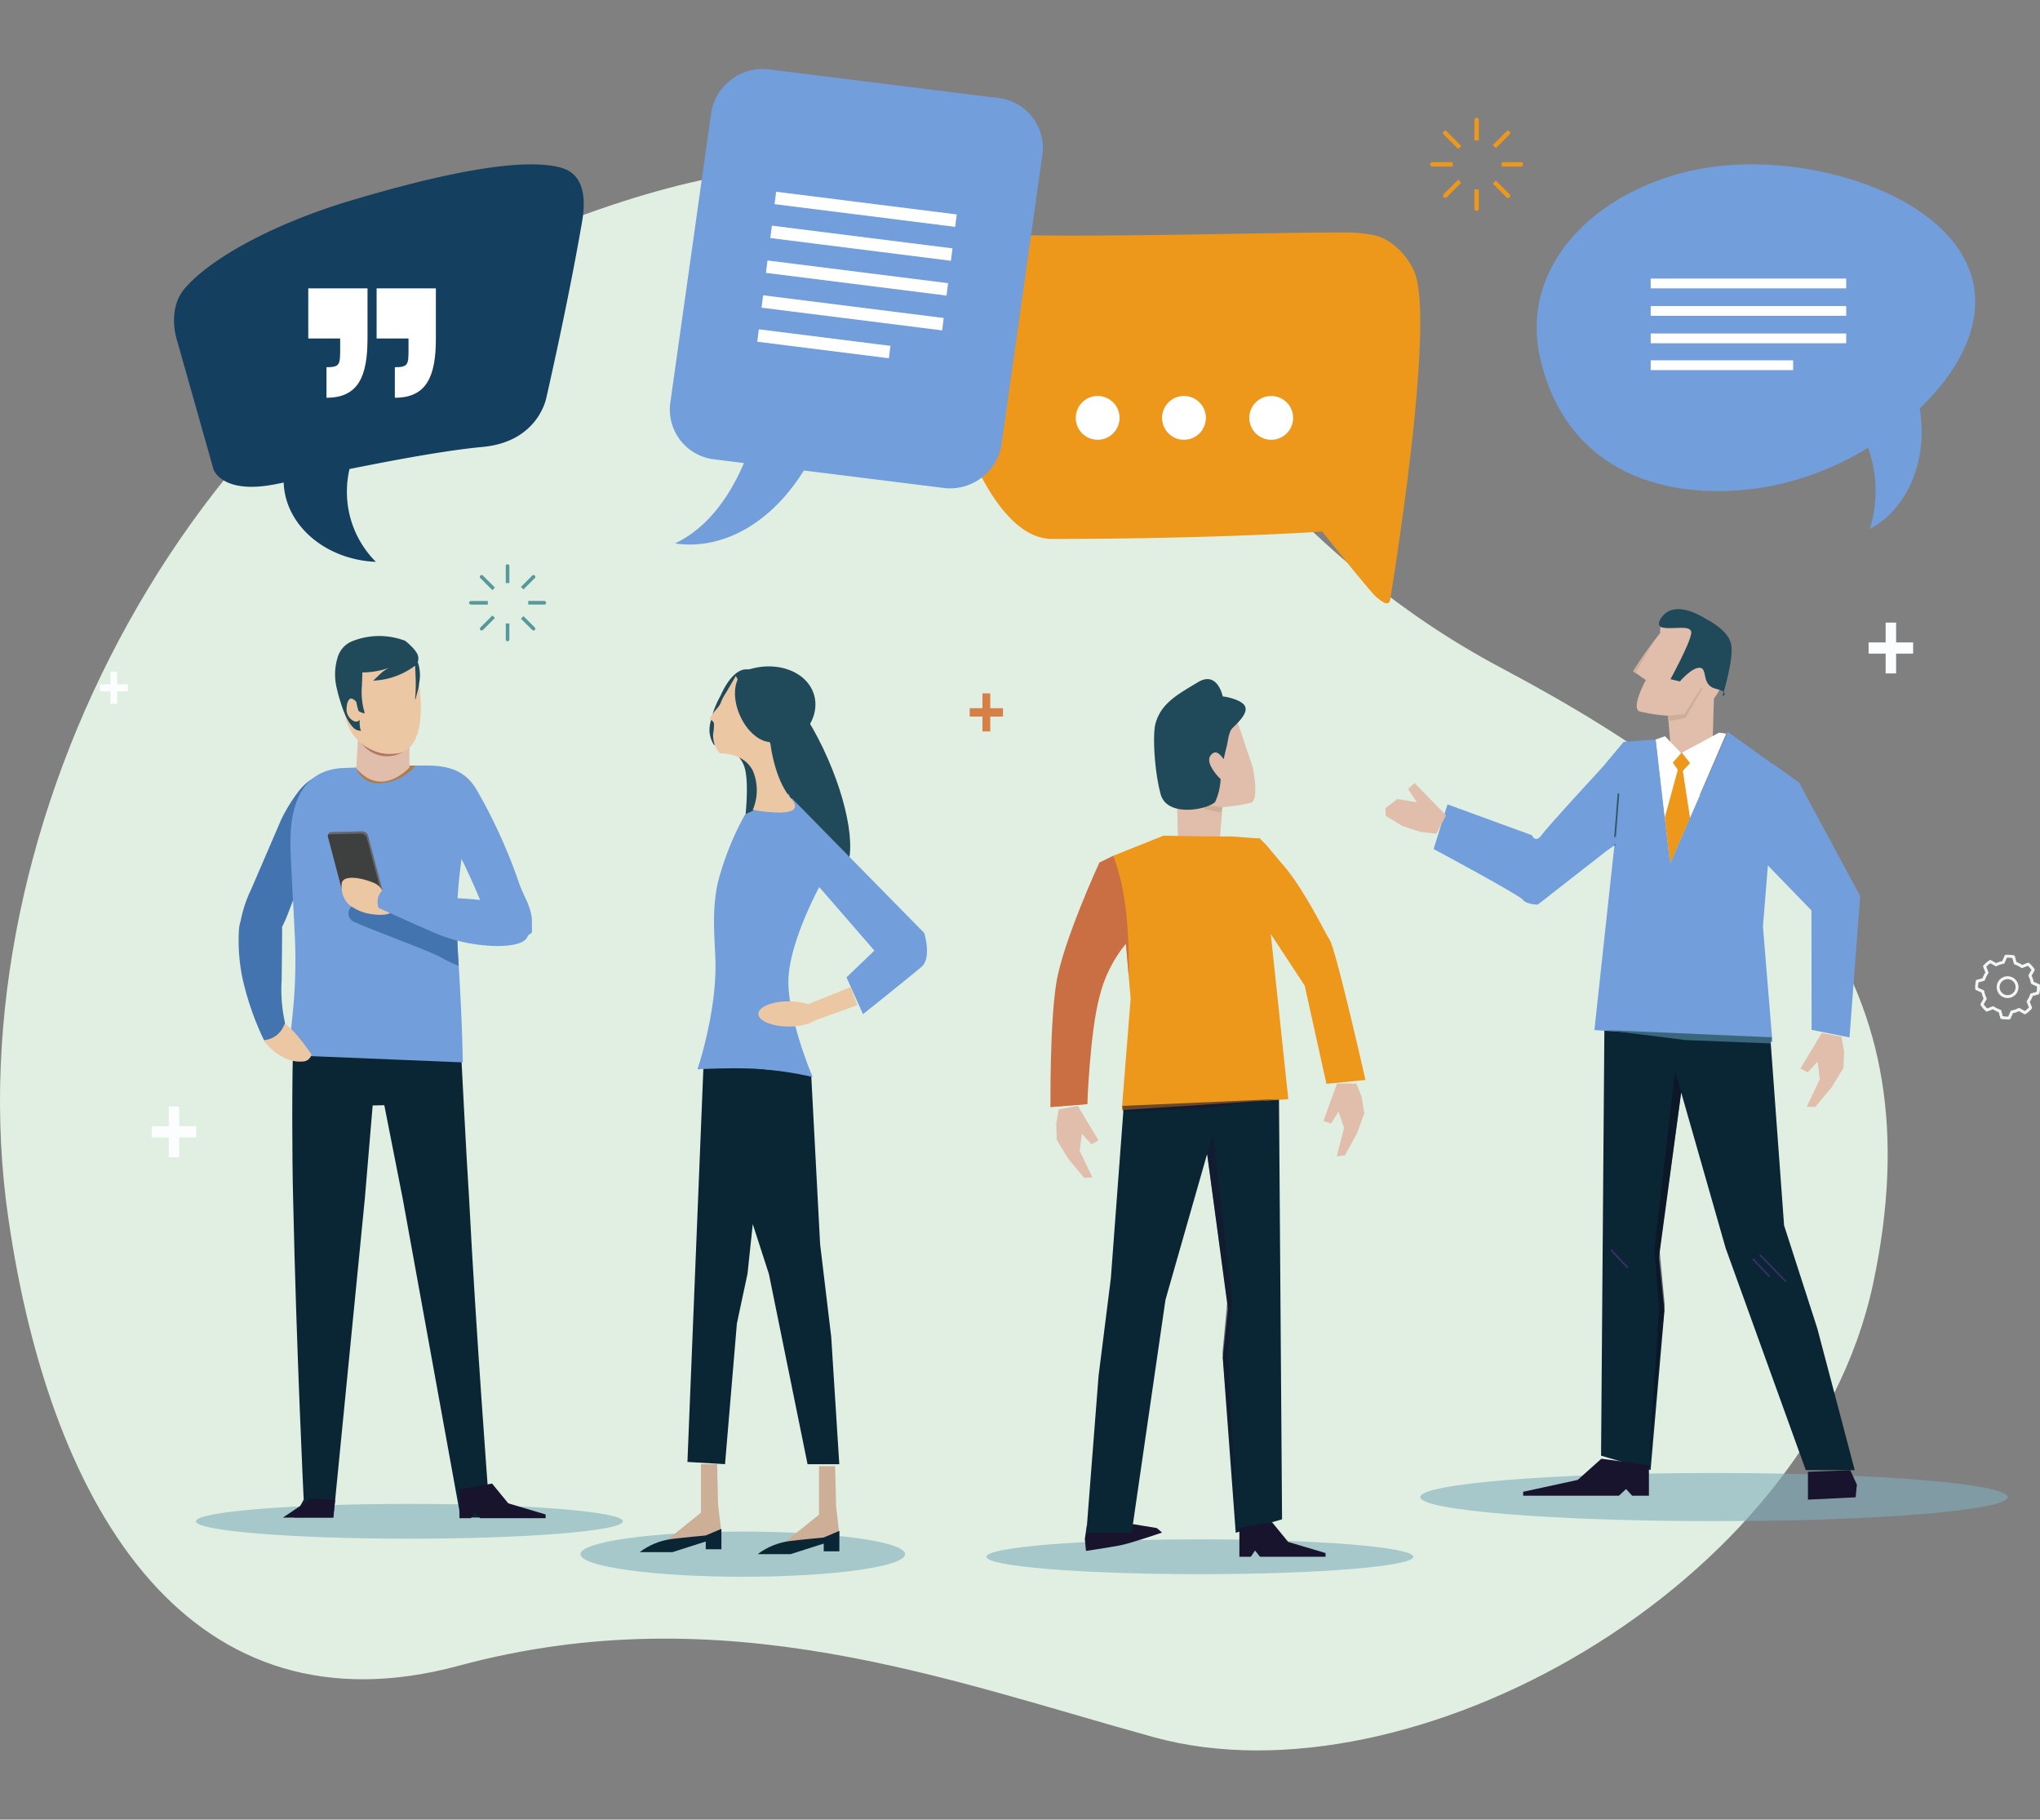<svg xmlns="http://www.w3.org/2000/svg" xmlns:xlink="http://www.w3.org/1999/xlink" width="295" height="263.084" viewBox="0 0 295 263.084">
  <rect x="0" y="0" width="295" height="263.084" fill="#808080" stroke="none"/>
  <defs>
    <clipPath id="clip-path">
      <rect id="Rectangle_378084" data-name="Rectangle 378084" width="295" height="263.084" transform="translate(0 -10)" fill="none"/>
    </clipPath>
    <clipPath id="clip-path-2">
      <rect id="Rectangle_378052" data-name="Rectangle 378052" width="295" height="243.084" fill="none"/>
    </clipPath>
    <clipPath id="clip-path-3">
      <rect id="Rectangle_378051" data-name="Rectangle 378051" width="84.942" height="6.965" fill="none"/>
    </clipPath>
    <clipPath id="clip-path-4">
      <path id="Path_716248" data-name="Path 716248" d="M215.812,191.115l7.164,2.079,2.006-23.06-.806-7.562L227.4,138.6l6.436,22.522,11.582,32.081h7.079l-5.406-20.466-4.81-14.913-2.01-27.443-15.2-.983-8.77-.947Z" transform="translate(-215.812 -128.454)" fill="none"/>
    </clipPath>
    <linearGradient id="linear-gradient" x1="-6.312" y1="1.626" x2="-6.283" y2="1.626" gradientUnits="objectBoundingBox">
      <stop offset="0" stop-color="#0f2d47"/>
      <stop offset="1" stop-color="#0a2635"/>
    </linearGradient>
    <clipPath id="clip-path-6">
      <rect id="Rectangle_378054" data-name="Rectangle 378054" width="4.66" height="57.006" fill="none"/>
    </clipPath>
    <clipPath id="clip-path-7">
      <rect id="Rectangle_378056" data-name="Rectangle 378056" width="6.028" height="5.201" fill="none"/>
    </clipPath>
    <clipPath id="clip-path-8">
      <rect id="Rectangle_378057" data-name="Rectangle 378057" width="61.743" height="5.033" fill="none"/>
    </clipPath>
    <clipPath id="clip-path-9">
      <path id="Path_716272" data-name="Path 716272" d="M166.078,138.713l-14.221.919-1.881,25.152L148.2,178.893l-1.766,22.681h6.552l4.892-33.7L163.9,146.8l3.009,22.425-.752,7.075,1.877,25.275,6.7-1.947-.451-61.8Z" transform="translate(-146.433 -137.827)" fill="none"/>
    </clipPath>
    <linearGradient id="linear-gradient-2" x1="-5.551" y1="1.494" x2="-5.513" y2="1.494" xlink:href="#linear-gradient"/>
    <clipPath id="clip-path-11">
      <rect id="Rectangle_378060" data-name="Rectangle 378060" width="4.36" height="57.032" fill="none"/>
    </clipPath>
    <clipPath id="clip-path-12">
      <rect id="Rectangle_378061" data-name="Rectangle 378061" width="22.425" height="1.806" fill="none"/>
    </clipPath>
    <clipPath id="clip-path-13">
      <path id="Path_716280" data-name="Path 716280" d="M148.672,106.992s-5.278,11.426-6.236,17.438-.837,17.912-.837,17.912l5.325-.426s.393-10.412,1.748-15.478a19.346,19.346,0,0,1,3.839-7.725l.41,4.812q.01-.483.01-.971c0-6.233-.459-11.973-2.273-16.538Z" transform="translate(-141.594 -106.015)" fill="none"/>
    </clipPath>
    <linearGradient id="linear-gradient-3" x1="-13.254" y1="3.561" x2="-13.16" y2="3.561" gradientUnits="objectBoundingBox">
      <stop offset="0" stop-color="#aa6338"/>
      <stop offset="0.062" stop-color="#aa6338"/>
      <stop offset="1" stop-color="#c96f43"/>
    </linearGradient>
    <clipPath id="clip-path-16">
      <path id="Path_716283" data-name="Path 716283" d="M39.539,130.954c-.2,5.567-.178,16.876-.02,22.848.478,22.063,1.529,43.532,1.529,43.532l-1.419,2.594h5.718L49.891,153.8l1.132-13.455,1.683-.033L55.364,153.8l8.378,46.126h6.79l-2.747-2.844s-1.838-24.239-2.818-43.282c-.448-6.812-1.035-19.086-1.288-23.537Z" transform="translate(-39.394 -130.264)" fill="none"/>
    </clipPath>
    <linearGradient id="linear-gradient-4" x1="-1.353" y1="1.483" x2="-1.319" y2="1.483" xlink:href="#linear-gradient"/>
    <clipPath id="clip-path-18">
      <rect id="Rectangle_378067" data-name="Rectangle 378067" width="46.94" height="6.535" fill="none"/>
    </clipPath>
    <clipPath id="clip-path-19">
      <path id="Path_716302" data-name="Path 716302" d="M92.662,191.636l5.438.321,1.713-20.333,1.539-7.215.758-7.161,2.338,7.234,5.586,27.484h4.588l-1.167-18.41-1.607-13.415-1.3-24.687-9.853-.884-5.687-.853Z" transform="translate(-92.662 -133.716)" fill="none"/>
    </clipPath>
    <linearGradient id="linear-gradient-5" x1="-4.527" y1="1.71" x2="-4.478" y2="1.71" xlink:href="#linear-gradient"/>
    <clipPath id="clip-path-21">
      <path id="Path_716304" data-name="Path 716304" d="M111.679,197.955s-3.524.326-4.947.517a9.679,9.679,0,0,0-4.6,1.891h4.742l4.809-1.531v1.118h2.267v-2.958Z" transform="translate(-102.128 -196.993)" fill="none"/>
    </clipPath>
    <linearGradient id="linear-gradient-6" x1="-9.271" y1="9.419" x2="-9.18" y2="9.419" xlink:href="#linear-gradient"/>
    <clipPath id="clip-path-23">
      <path id="Path_716306" data-name="Path 716306" d="M95.775,197.68s-3.524.325-4.946.516a9.667,9.667,0,0,0-4.6,1.892h4.741l4.809-1.532v1.118h2.268v-2.957Z" transform="translate(-86.225 -196.718)" fill="none"/>
    </clipPath>
    <linearGradient id="linear-gradient-7" x1="-7.827" y1="9.506" x2="-7.736" y2="9.506" xlink:href="#linear-gradient"/>
  </defs>
  <g id="Group_1072915" data-name="Group 1072915" transform="translate(0 10)">
    <g id="Group_1072914" data-name="Group 1072914" clip-path="url(#clip-path)">
      <g id="Group_1072864" data-name="Group 1072864">
        <g id="Group_1072863" data-name="Group 1072863" clip-path="url(#clip-path-2)">
          <path id="Path_716215" data-name="Path 716215" d="M217.143,85.64c-59.54-31.567-56.43-94.1-134.4-64.921C28.724,40.934-7.077,107.792,1.184,165.039c6.231,43.186,26.79,75.2,65.17,64.836s71,2.217,100.5,10.335c37.12,10.217,94.65-21.718,104.007-65.548s-13.029-67.449-53.718-89.022" transform="translate(0 0.958)" fill="#e1efe3"/>
          <path id="Path_716216" data-name="Path 716216" d="M198.745,6.931V9.839h.629V6.931a.32.32,0,1,0-.629,0" transform="translate(14.47 0.477)" fill="#ed971b"/>
          <path id="Path_716217" data-name="Path 716217" d="M198.745,18.938a.32.32,0,1,0,.629,0V16.2h-.629Z" transform="translate(14.47 1.18)" fill="#ed971b"/>
          <path id="Path_716218" data-name="Path 716218" d="M192.76,12.849a.351.351,0,0,0,.38.314h2.907v-.629H193.14a.351.351,0,0,0-.38.314" transform="translate(14.034 0.913)" fill="#ed971b"/>
          <path id="Path_716219" data-name="Path 716219" d="M205.146,12.535h-2.732v.629h2.732a.32.32,0,1,0,0-.629" transform="translate(14.737 0.913)" fill="#ed971b"/>
          <path id="Path_716220" data-name="Path 716220" d="M194.651,8.886l2.057,2.057.444-.445-2.057-2.055a.32.32,0,1,0-.444.444" transform="translate(14.162 0.605)" fill="#ed971b"/>
          <path id="Path_716221" data-name="Path 716221" d="M203.15,17.385a.32.32,0,1,0,.444-.444l-1.932-1.933-.444.445Z" transform="translate(14.65 1.093)" fill="#ed971b"/>
          <path id="Path_716222" data-name="Path 716222" d="M194.6,17.44a.352.352,0,0,0,.49-.046l2.057-2.057-.444-.444-2.057,2.057a.352.352,0,0,0-.046.49" transform="translate(14.162 1.084)" fill="#ed971b"/>
          <path id="Path_716223" data-name="Path 716223" d="M203.15,8.441l-1.932,1.932.444.445,1.932-1.933a.32.32,0,1,0-.444-.444" transform="translate(14.65 0.605)" fill="#ed971b"/>
          <path id="Path_716224" data-name="Path 716224" d="M68.175,67.04v2.4h.519v-2.4a.264.264,0,1,0-.519,0" transform="translate(4.964 4.858)" fill="#56989c"/>
          <path id="Path_716225" data-name="Path 716225" d="M68.175,76.965a.264.264,0,1,0,.519,0V74.706h-.519Z" transform="translate(4.964 5.439)" fill="#56989c"/>
          <path id="Path_716226" data-name="Path 716226" d="M63.229,71.934a.29.29,0,0,0,.313.26h2.4v-.519h-2.4a.29.29,0,0,0-.313.26" transform="translate(4.603 5.218)" fill="#56989c"/>
          <path id="Path_716227" data-name="Path 716227" d="M73.467,71.673H71.208v.519h2.259a.264.264,0,1,0,0-.519" transform="translate(5.184 5.218)" fill="#56989c"/>
          <path id="Path_716228" data-name="Path 716228" d="M64.791,68.657l1.7,1.7.368-.367-1.7-1.7a.264.264,0,1,0-.367.367" transform="translate(4.71 4.964)" fill="#56989c"/>
          <path id="Path_716229" data-name="Path 716229" d="M71.817,75.682a.264.264,0,1,0,.367-.367l-1.6-1.6-.368.367Z" transform="translate(5.112 5.367)" fill="#56989c"/>
          <path id="Path_716230" data-name="Path 716230" d="M64.754,75.728a.29.29,0,0,0,.406-.038l1.7-1.7-.367-.367-1.7,1.7a.29.29,0,0,0-.038.406" transform="translate(4.71 5.36)" fill="#56989c"/>
          <path id="Path_716231" data-name="Path 716231" d="M71.817,68.289l-1.6,1.6.368.367,1.6-1.6a.264.264,0,1,0-.367-.367" transform="translate(5.112 4.964)" fill="#56989c"/>
          <path id="Path_716232" data-name="Path 716232" d="M257.539,44.243h-1.558V43.219h1.558V41.408h.956v1.811h1.559v1.023h-1.559v1.811h-.956Z" transform="translate(18.637 3.015)" fill="#fcfdff"/>
          <path id="Path_716233" data-name="Path 716233" d="M15,84.047H13.445V83.024H15V81.213h.956v1.811h1.559v1.023H15.958v1.811H15Z" transform="translate(0.979 5.913)" fill="#fcfdff"/>
          <path id="Path_716234" data-name="Path 716234" d="M132.552,87.482h-1.844V86.271h1.844V84.127h1.132v2.143h1.844v1.211h-1.844v2.143h-1.132Z" transform="translate(9.516 6.125)" fill="#d68047"/>
          <path id="Path_716235" data-name="Path 716235" d="M254.34,79.069h-2.464V77.45h2.464V74.587h1.512V77.45h2.464v1.619h-2.464v2.864H254.34Z" transform="translate(18.338 5.43)" fill="#fcfdff"/>
          <path id="Path_716236" data-name="Path 716236" d="M42.9,44.632H40.44V43.013H42.9V40.15h1.512v2.863H46.88v1.619H44.416V47.5H42.9Z" transform="translate(2.944 2.923)" fill="#fcfdff"/>
          <path id="Path_716237" data-name="Path 716237" d="M275.477,124.91a4.639,4.639,0,0,0,.083-1.126.166.166,0,0,0-.1-.143l-.809-.354-.01-.05a3.8,3.8,0,0,0-.276-.817l-.023-.047.433-.765a.166.166,0,0,0-.006-.174,4.507,4.507,0,0,0-.345-.448,4.734,4.734,0,0,0-.395-.4.162.162,0,0,0-.171-.031l-.819.32-.045-.029a3.833,3.833,0,0,0-.771-.384l-.047-.018-.237-.846a.162.162,0,0,0-.128-.117,4.692,4.692,0,0,0-1.129-.079.165.165,0,0,0-.143.1l-.352.8-.05.011a3.817,3.817,0,0,0-.82.275l-.046.023-.764-.433a.166.166,0,0,0-.174.008,5.042,5.042,0,0,0-.45.342,5.108,5.108,0,0,0-.405.4.164.164,0,0,0-.03.169l.32.82-.028.044a3.821,3.821,0,0,0-.386.772l-.017.048-.85.239a.164.164,0,0,0-.116.127,4.844,4.844,0,0,0-.079,1.128.162.162,0,0,0,.1.144l.809.352.01.05a4.145,4.145,0,0,0,.272.816l.023.047-.432.766a.166.166,0,0,0,.008.174,5.5,5.5,0,0,0,.343.45,4.811,4.811,0,0,0,.4.4.161.161,0,0,0,.171.031l.819-.321.043.028a3.886,3.886,0,0,0,.77.385l.048.018.239.849a.166.166,0,0,0,.129.118,4.861,4.861,0,0,0,1.124.077.168.168,0,0,0,.143-.1l.356-.807.052-.011a3.864,3.864,0,0,0,.819-.274l.046-.023.767.43a.162.162,0,0,0,.173-.008,4.984,4.984,0,0,0,.452-.342,5.161,5.161,0,0,0,.4-.4.163.163,0,0,0,.03-.172l-.324-.815.03-.045a3.719,3.719,0,0,0,.385-.773l.018-.049.846-.238a.161.161,0,0,0,.116-.126m-.292-.227-.01.064-.834.234a.163.163,0,0,0-.113.108,3.452,3.452,0,0,1-.466.935.165.165,0,0,0-.02.156l.319.8-.045.047c-.09.093-.176.175-.261.248s-.186.153-.282.224l-.053.039-.756-.424a.159.159,0,0,0-.153,0,3.5,3.5,0,0,1-.989.33.164.164,0,0,0-.123.1l-.35.794h-.109a4.484,4.484,0,0,1-.674-.05l-.065-.01-.233-.834a.163.163,0,0,0-.106-.112,3.538,3.538,0,0,1-.933-.467.167.167,0,0,0-.156-.018l-.8.315-.047-.045c-.087-.084-.171-.171-.248-.26s-.148-.178-.225-.283l-.039-.053.425-.753a.161.161,0,0,0,0-.154,3.647,3.647,0,0,1-.33-.99.159.159,0,0,0-.1-.12l-.793-.347v-.065a4.291,4.291,0,0,1,.05-.719l.01-.064.834-.235a.165.165,0,0,0,.111-.107,3.594,3.594,0,0,1,.467-.934.165.165,0,0,0,.018-.154l-.313-.8.045-.047c.083-.086.171-.17.26-.249s.191-.157.284-.224l.054-.039.75.425a.163.163,0,0,0,.157,0,3.443,3.443,0,0,1,.99-.331.163.163,0,0,0,.123-.1l.344-.792h.066a4.117,4.117,0,0,1,.719.049l.064.011.234.833a.162.162,0,0,0,.107.113,3.483,3.483,0,0,1,.933.465.16.16,0,0,0,.153.019l.8-.315.046.046c.093.089.175.175.25.261s.148.179.222.281l.039.053-.426.752a.16.16,0,0,0,0,.156,3.424,3.424,0,0,1,.33.989.17.17,0,0,0,.1.122l.794.348v.065a4.249,4.249,0,0,1-.05.717" transform="translate(19.387 8.692)" fill="#f2f6f7"/>
          <path id="Path_716238" data-name="Path 716238" d="M270.939,128.714a4.975,4.975,0,0,1-.9-.084.214.214,0,0,1-.165-.151l-.232-.826-.026-.01a3.915,3.915,0,0,1-.779-.389l-.024-.015-.8.312a.208.208,0,0,1-.219-.041,4.914,4.914,0,0,1-.4-.4,5.177,5.177,0,0,1-.347-.454.212.212,0,0,1-.01-.223l.419-.747-.012-.025a4.074,4.074,0,0,1-.276-.825l-.005-.028-.786-.342a.21.21,0,0,1-.127-.185,4.755,4.755,0,0,1,.08-1.138.212.212,0,0,1,.15-.164l.825-.232.01-.027a3.931,3.931,0,0,1,.389-.781l.015-.024-.311-.8a.211.211,0,0,1,.04-.218,5.2,5.2,0,0,1,.409-.4,5.076,5.076,0,0,1,.456-.347.21.21,0,0,1,.222-.009l.742.421.026-.012a3.886,3.886,0,0,1,.829-.278l.027-.005.342-.782a.211.211,0,0,1,.182-.128,4.672,4.672,0,0,1,1.141.08.209.209,0,0,1,.163.15l.23.824.027.01a3.838,3.838,0,0,1,.78.389l.024.015.8-.311a.207.207,0,0,1,.22.041,4.7,4.7,0,0,1,.4.406,4.956,4.956,0,0,1,.348.454.21.21,0,0,1,.01.222l-.422.745.012.026a3.8,3.8,0,0,1,.278.826l.006.028.785.343a.212.212,0,0,1,.127.185,4.778,4.778,0,0,1-.083,1.137.211.211,0,0,1-.15.162l-.824.232-.009.026a3.8,3.8,0,0,1-.392.784l-.015.024.315.794a.214.214,0,0,1-.041.22,5.093,5.093,0,0,1-.407.4,5.273,5.273,0,0,1-.455.347.212.212,0,0,1-.223.009l-.746-.418-.026.012a3.819,3.819,0,0,1-.828.278l-.027.005-.348.785a.21.21,0,0,1-.182.126c-.077,0-.156.005-.233.005m-2.118-1.581.064.042a3.811,3.811,0,0,0,.76.381l.072.026.245.872a.116.116,0,0,0,.091.084,4.78,4.78,0,0,0,1.114.077.117.117,0,0,0,.1-.07l.367-.829.074-.015a3.765,3.765,0,0,0,.808-.27l.07-.032.788.442a.117.117,0,0,0,.122-.005,4.947,4.947,0,0,0,.447-.34,5.248,5.248,0,0,0,.4-.394.118.118,0,0,0,.023-.122l-.334-.838.042-.065a3.683,3.683,0,0,0,.382-.764l.026-.073.87-.244a.118.118,0,0,0,.084-.09,4.7,4.7,0,0,0,.08-1.115.115.115,0,0,0-.07-.1l-.83-.364-.016-.074a3.739,3.739,0,0,0-.271-.807l-.032-.07.445-.786a.114.114,0,0,0-.005-.123,4.583,4.583,0,0,0-.34-.444,4.71,4.71,0,0,0-.394-.4.116.116,0,0,0-.121-.023l-.841.329-.064-.042a3.76,3.76,0,0,0-.761-.38l-.072-.026-.244-.87a.116.116,0,0,0-.09-.084,4.588,4.588,0,0,0-1.118-.078.116.116,0,0,0-.1.071l-.36.826-.075.016a3.719,3.719,0,0,0-.809.271l-.07.032-.784-.444a.116.116,0,0,0-.123,0,4.9,4.9,0,0,0-.446.339,5,5,0,0,0-.4.4.115.115,0,0,0-.023.12l.328.842-.041.063a3.845,3.845,0,0,0-.381.764l-.026.071-.871.246a.117.117,0,0,0-.084.09,4.748,4.748,0,0,0-.079,1.117.116.116,0,0,0,.071.1l.83.363.016.074a3.953,3.953,0,0,0,.269.806l.031.07-.443.787a.117.117,0,0,0,.006.123,4.811,4.811,0,0,0,.34.446,4.7,4.7,0,0,0,.393.4.115.115,0,0,0,.121.023Zm2.121,1.253a4.688,4.688,0,0,1-.679-.05l-.1-.014-.242-.864a.117.117,0,0,0-.076-.08,3.537,3.537,0,0,1-.944-.472.116.116,0,0,0-.111-.013l-.832.326-.069-.066c-.088-.084-.172-.172-.251-.262s-.149-.181-.226-.288l-.056-.076.438-.78a.115.115,0,0,0,0-.111,3.646,3.646,0,0,1-.334-1,.117.117,0,0,0-.069-.086l-.822-.358v-.1a4.492,4.492,0,0,1,.052-.726l.014-.094.863-.244a.117.117,0,0,0,.08-.076,3.588,3.588,0,0,1,.472-.947.12.12,0,0,0,.013-.109l-.325-.834.067-.069c.084-.087.173-.172.263-.251s.194-.159.288-.227l.077-.056.778.44a.118.118,0,0,0,.112,0,3.5,3.5,0,0,1,1-.336.114.114,0,0,0,.087-.069l.357-.82h.1a4.114,4.114,0,0,1,.727.05l.094.015.24.861a.116.116,0,0,0,.077.08,3.558,3.558,0,0,1,.945.471.117.117,0,0,0,.111.014l.832-.326.069.067c.094.091.176.178.251.264s.15.18.226.284l.057.077-.441.779a.115.115,0,0,0,0,.111,3.518,3.518,0,0,1,.337,1,.118.118,0,0,0,.069.088l.822.359v.1a4.443,4.443,0,0,1-.052.724l-.015.094-.863.242a.113.113,0,0,0-.079.076,3.5,3.5,0,0,1-.473.949.117.117,0,0,0-.014.111l.33.83-.067.069c-.093.1-.179.178-.263.251s-.188.154-.288.226l-.077.057-.781-.438a.113.113,0,0,0-.111,0,3.512,3.512,0,0,1-1,.335.115.115,0,0,0-.087.068l-.364.822Zm-.7-.149.035.005a4.489,4.489,0,0,0,.665.049h.079l.338-.766a.216.216,0,0,1,.158-.123,3.435,3.435,0,0,0,.975-.325.206.206,0,0,1,.2,0l.728.408.028-.02c.1-.071.192-.145.281-.221s.166-.152.258-.246l.024-.025-.307-.775a.21.21,0,0,1,.024-.2,3.383,3.383,0,0,0,.46-.924.211.211,0,0,1,.145-.138l.8-.226.005-.034a4.366,4.366,0,0,0,.05-.709v-.035l-.765-.335a.215.215,0,0,1-.124-.158,3.44,3.44,0,0,0-.327-.975.209.209,0,0,1,0-.2l.41-.726-.02-.028c-.074-.1-.147-.193-.221-.278s-.153-.169-.246-.259l-.026-.025-.776.3a.209.209,0,0,1-.2-.025,3.471,3.471,0,0,0-.92-.459.209.209,0,0,1-.138-.144l-.225-.8-.034-.005a4.125,4.125,0,0,0-.711-.049h-.035l-.333.763a.215.215,0,0,1-.158.124,3.4,3.4,0,0,0-.977.326.208.208,0,0,1-.2,0l-.725-.41-.028.02c-.092.067-.185.139-.282.222s-.174.161-.256.246l-.025.026.3.777a.217.217,0,0,1-.024.2,3.53,3.53,0,0,0-.46.922.213.213,0,0,1-.144.138l-.8.226-.005.035a4.544,4.544,0,0,0-.049.71v.035l.766.334a.21.21,0,0,1,.123.156,3.553,3.553,0,0,0,.326.977.21.21,0,0,1,0,.2l-.409.727.02.028c.076.1.148.2.221.281s.16.173.246.255l.025.025.777-.3a.208.208,0,0,1,.2.025,3.5,3.5,0,0,0,.92.459.214.214,0,0,1,.137.144Z" transform="translate(19.384 8.689)" fill="#f2f6f7"/>
          <path id="Path_716239" data-name="Path 716239" d="M270.714,125.3a1.482,1.482,0,1,1,1.482-1.482,1.484,1.484,0,0,1-1.482,1.482m0-2.731a1.25,1.25,0,1,0,1.25,1.25,1.252,1.252,0,0,0-1.25-1.25" transform="translate(19.602 8.906)" fill="#f2f6f7"/>
          <path id="Path_716240" data-name="Path 716240" d="M270.72,125.4a1.576,1.576,0,1,1,1.576-1.576,1.578,1.578,0,0,1-1.576,1.576m0-2.963a1.387,1.387,0,1,0,1.387,1.387,1.389,1.389,0,0,0-1.387-1.387m0,2.731a1.344,1.344,0,1,1,1.344-1.344,1.346,1.346,0,0,1-1.344,1.344m0-2.5a1.155,1.155,0,1,0,1.155,1.155,1.157,1.157,0,0,0-1.155-1.155" transform="translate(19.595 8.9)" fill="#f2f6f7"/>
          <path id="Path_716241" data-name="Path 716241" d="M243.579,181.087l-.823-3.4a8.45,8.45,0,0,0,1.144-.2,8.682,8.682,0,0,0,1.75-.651l.824,3.409a8.73,8.73,0,0,1-2.894.846" transform="translate(17.674 12.874)" fill="#6eb4c7"/>
          <path id="Path_716242" data-name="Path 716242" d="M216.723,142.329l.41-1.63c.842.268,1.7.511,2.575.72.543.131,1.088.247,1.633.352l-.409,1.626q-.819-.159-1.634-.354-1.305-.314-2.575-.714" transform="translate(15.779 10.244)" fill="#b4d6df"/>
          <g id="Group_1072862" data-name="Group 1072862" transform="translate(205.374 202.966)" opacity="0.6">
            <g id="Group_1072861" data-name="Group 1072861">
              <g id="Group_1072860" data-name="Group 1072860" clip-path="url(#clip-path-3)">
                <path id="Path_716243" data-name="Path 716243" d="M191.436,192.674c0,1.924,19.014,3.482,42.47,3.482s42.471-1.559,42.471-3.482-19.014-3.482-42.471-3.482-42.47,1.559-42.47,3.482" transform="translate(-191.436 -189.192)" fill="#81aebb"/>
              </g>
            </g>
          </g>
          <path id="Path_716244" data-name="Path 716244" d="M231.817,85.66s2.992-3.8,2.117-8.162c-.462-2.3-6.2-4-8.167-4s-1.71,2.668-1.71,2.668a63.458,63.458,0,0,0-3.924,5.516l1.845,1.291s-2.163,3.926-.962,4.52a24.452,24.452,0,0,0,4.164.64l.493,5.808,5.953-1.85Z" transform="translate(16.027 5.351)" fill="#e0beab"/>
          <path id="Path_716245" data-name="Path 716245" d="M228.288,76.256c.126-1.375-2.838-.427-4.289-.863-.923-.276-.031-1.845,1.126-2.369,2.15-.97,5.251,1.147,5.251,1.147s3.165,1.5,3.665,3.585-1.251,7.63-1.251,7.63,1.177-.579-.956-1.1-1.131-2.917-2.276-3.034-2.917,1.973-2.917,1.973l-1.355-.323s2.876-5.267,3-6.644" transform="translate(16.28 5.298)" fill="#204a59"/>
          <path id="Path_716246" data-name="Path 716246" d="M229.883,83.378l-2.506,4.341-2.29.472-.25-.781,2.4-.249,2.373-3.783Z" transform="translate(16.369 6.07)" fill="#cdaf97"/>
          <path id="Path_716247" data-name="Path 716247" d="M221.095,80.6l2.189-3.672-3.151,4.506.3.306Z" transform="translate(16.027 5.6)" fill="#cdaf97"/>
        </g>
      </g>
      <g id="Group_1072866" data-name="Group 1072866" transform="translate(231.524 137.806)">
        <g id="Group_1072865" data-name="Group 1072865" clip-path="url(#clip-path-4)">
          <rect id="Rectangle_378053" data-name="Rectangle 378053" width="36.68" height="64.752" fill="url(#linear-gradient)"/>
        </g>
      </g>
      <g id="Group_1072877" data-name="Group 1072877">
        <g id="Group_1072876" data-name="Group 1072876" clip-path="url(#clip-path-2)">
          <path id="Path_716249" data-name="Path 716249" d="M195.253,99.8l12.2,4.452s.512,1.287,1.477-.1c.609-.875,5.324-6.033,8.717-9.716l3.069-3.674.35-.026.09-.1-.01.092,4.2-.307,2.089,17.966L235.8,89.327l9.893,7.1,2.662,4.671.644,10.135-7.166-5.694-.966,11.915,1.368,16.665-25.74-1.689,2.892-26.692-2.111,1.362-8.986,7.189s-1.609,0-2.135-.7-12.908-7.339-12.908-7.339Z" transform="translate(14.069 6.503)" fill="#729edb"/>
          <g id="Group_1072869" data-name="Group 1072869" transform="translate(238.447 144.817)" opacity="0.6">
            <g id="Group_1072868" data-name="Group 1072868">
              <g id="Group_1072867" data-name="Group 1072867" clip-path="url(#clip-path-6)">
                <path id="Path_716250" data-name="Path 716250" d="M223.064,160.81l.675,8.447L222.265,192l2.282-23.147-.747-7.957,3.125-22.765-.885-3.137Z" transform="translate(-222.265 -134.989)" fill="#0d0e20"/>
              </g>
            </g>
          </g>
          <path id="Path_716251" data-name="Path 716251" d="M238.611,163l-2.413-2.574.179-.168,2.413,2.574Z" transform="translate(17.196 11.667)" fill="#3a2e65"/>
          <path id="Path_716252" data-name="Path 716252" d="M205.315,192.624h13.836l1.045-.966.885.966H223.5v-4.435l-6.879-.916-3.422,3.061-7.883,1.716Z" transform="translate(14.948 13.634)" fill="#18142d"/>
          <path id="Path_716253" data-name="Path 716253" d="M243.7,193.075l6.895-.338.183-1.833-.966-2.092-6.113.241Z" transform="translate(17.743 13.747)" fill="#18142d"/>
          <path id="Path_716254" data-name="Path 716254" d="M225.253,108.384l8.122-18.822-1.028-.144-5.488,2.959-2.33-2.442-1.365.483Z" transform="translate(16.248 6.51)" fill="#fff"/>
          <path id="Path_716255" data-name="Path 716255" d="M226.288,94.595l-1.894,6.935.769,6.66,2.9-6.6-1.048-6.833,1.048-1.126L226.853,92.1l-1.29,1.447Z" transform="translate(16.337 6.705)" fill="#ed971b"/>
          <path id="Path_716256" data-name="Path 716256" d="M235.405,93.027l-10.294,15.364,8.363-19.064,1.69,2.252-1.574.077Z" transform="translate(16.389 6.503)" fill="#729edb"/>
          <path id="Path_716257" data-name="Path 716257" d="M220.761,91.585l4.668,16.731L223.34,90.349Z" transform="translate(16.073 6.578)" fill="#729edb"/>
          <path id="Path_716258" data-name="Path 716258" d="M240.3,131.434l-12.307-.483-11.5-1.448,23.971,1.046Z" transform="translate(15.761 9.428)" fill="#39667c"/>
          <path id="Path_716259" data-name="Path 716259" d="M224.814,132.08l-.206-.008.723-23.842-4.663-16.475.2-.056,4.673,16.505v.016Z" transform="translate(16.066 6.676)" fill="#729edb"/>
          <path id="Path_716260" data-name="Path 716260" d="M238.661,104.759l-.245-.023.483-5.148.245.023Z" transform="translate(17.358 7.251)" fill="#352d62"/>
          <rect id="Rectangle_378055" data-name="Rectangle 378055" width="7.534" height="0.245" transform="translate(233.33 112.23) rotate(-85.487)" fill="#325869"/>
          <path id="Path_716261" data-name="Path 716261" d="M190.951,96.2l-.911.879,1.249,1.91-2.8-.47-1.756,1.327.072,1.114,2.41,1.465,2.591.85,2.31.268,1.395-2.661Z" transform="translate(13.595 7.004)" fill="#e0beab"/>
          <path id="Path_716262" data-name="Path 716262" d="M240.912,163.755l-3.771-3.856.176-.172,3.771,3.856Z" transform="translate(17.265 11.629)" fill="#3a2e65"/>
          <path id="Path_716263" data-name="Path 716263" d="M219.491,161.8l-2.413-2.574.179-.168,2.413,2.574Z" transform="translate(15.804 11.58)" fill="#3a2e65"/>
          <path id="Path_716264" data-name="Path 716264" d="M218.606,103.348l-.08,1.151-11.261,8.768Z" transform="translate(15.09 7.524)" fill="#729edb"/>
          <g id="Group_1072872" data-name="Group 1072872" transform="translate(255.978 111.114)" opacity="0.6">
            <g id="Group_1072871" data-name="Group 1072871">
              <g id="Group_1072870" data-name="Group 1072870" clip-path="url(#clip-path-7)">
                <path id="Path_716265" data-name="Path 716265" d="M243.915,108.774h0l-5.309-4.075.241-1.126,5.788,5.175Z" transform="translate(-238.606 -103.573)" fill="#18142d"/>
              </g>
            </g>
          </g>
          <path id="Path_716266" data-name="Path 716266" d="M244.634,114.806l-6.827-7.041,1.332-14.093,3.718,2.669,8.827,16.4-1.544,20.438-5.483-1.1Z" transform="translate(17.314 6.82)" fill="#729edb"/>
          <path id="Path_716267" data-name="Path 716267" d="M242.686,135.031l1.059.566,1.426-1.568.325,2.543-1.9,3.982,1.23.045,2.372-2.843,1.711-2.806.084-2.461-.379-2.068-2.838-.532Z" transform="translate(17.669 9.457)" fill="#e0beab"/>
          <g id="Group_1072875" data-name="Group 1072875" transform="translate(142.634 212.564)" opacity="0.6">
            <g id="Group_1072874" data-name="Group 1072874">
              <g id="Group_1072873" data-name="Group 1072873" clip-path="url(#clip-path-8)">
                <path id="Path_716268" data-name="Path 716268" d="M194.7,200.655c0,1.389-13.822,2.517-30.872,2.517s-30.871-1.128-30.871-2.517,13.822-2.517,30.871-2.517,30.872,1.128,30.872,2.517" transform="translate(-132.954 -198.138)" fill="#81aebb"/>
              </g>
            </g>
          </g>
          <path id="Path_716269" data-name="Path 716269" d="M158.755,97.966s-2.992-3.817-2.117-8.2c.461-2.313,6.2-4.023,8.168-4.023s2.855,2.681,2.855,2.681l2.08,6.184s1.018,4.6-.183,5.2a24.3,24.3,0,0,1-4.164.644l-.493,5.838-5.954-1.4Z" transform="translate(11.392 6.242)" fill="#e0beab"/>
          <path id="Path_716270" data-name="Path 716270" d="M160.084,95.673l2.507,4.362,2.29.474.25-.784-2.4-.25-2.374-3.8Z" transform="translate(11.655 6.966)" fill="#cdaf97"/>
          <path id="Path_716271" data-name="Path 716271" d="M151.318,199.159c-1.944.358-4.919.8-4.919.8l-.172-1.715.291-1.957,6.77-.188,3.349.554.765.649s-4.579,1.578-6.085,1.856" transform="translate(10.646 14.277)" fill="#18142d"/>
        </g>
      </g>
      <g id="Group_1072879" data-name="Group 1072879" transform="translate(157.094 147.862)">
        <g id="Group_1072878" data-name="Group 1072878" clip-path="url(#clip-path-9)">
          <rect id="Rectangle_378059" data-name="Rectangle 378059" width="28.301" height="63.747" fill="url(#linear-gradient-2)"/>
        </g>
      </g>
      <g id="Group_1072887" data-name="Group 1072887">
        <g id="Group_1072886" data-name="Group 1072886" clip-path="url(#clip-path-2)">
          <path id="Path_716273" data-name="Path 716273" d="M187.145,138.626s-4.289-19-5.192-20.293c-.571-.819-3.87-7.724-7.044-11.17l-2.107-2.52-.939-.942a.607.607,0,0,0-.238-.091l.01.086-3.926-.286-3.458,0-6.321-.106-7.273,2.911-7.342,18.619L141.6,142.54l5.325-.427-.139-16.671,5.726-6.532.677,7.952-1.279,16.114,24.081-1.58-2.707-25.5-.057,1.276,5.134,7.807,3.14,14.2Z" transform="translate(10.309 7.521)" fill="#ed971b"/>
          <g id="Group_1072882" data-name="Group 1072882" transform="translate(174.559 153.899)" opacity="0.6">
            <g id="Group_1072881" data-name="Group 1072881">
              <g id="Group_1072880" data-name="Group 1072880" clip-path="url(#clip-path-11)">
                <path id="Path_716274" data-name="Path 716274" d="M166.325,167.611l-.632,7.9,1.38,24.974-2.135-25.356.7-7.444-2.923-21.3.828-2.935Z" transform="translate(-162.713 -143.454)" fill="#18142d"/>
              </g>
            </g>
          </g>
          <path id="Path_716275" data-name="Path 716275" d="M179.522,200.824h-9.48l-.717-.9-.606.9h-1.656v-4.15l4.713-.857,2.345,2.863,5.4,1.606Z" transform="translate(12.163 14.257)" fill="#18142d"/>
          <path id="Path_716276" data-name="Path 716276" d="M148.495,144.714l-1.029.55-1.385-1.523-.315,2.47,1.846,3.867-1.2.044-2.3-2.76-1.662-2.727-.08-2.39.367-2.009,2.756-.517Z" transform="translate(10.365 10.172)" fill="#e0beab"/>
          <g id="Group_1072885" data-name="Group 1072885" transform="translate(162.293 148.915)" opacity="0.6">
            <g id="Group_1072884" data-name="Group 1072884">
              <g id="Group_1072883" data-name="Group 1072883" clip-path="url(#clip-path-12)">
                <path id="Path_716277" data-name="Path 716277" d="M151.429,140.615l11.513-.452,10.762-1.355-22.426.978Z" transform="translate(-151.279 -138.809)" fill="#18142d"/>
              </g>
            </g>
          </g>
          <path id="Path_716278" data-name="Path 716278" d="M178.391,142.127l1.118.363,1.06-1.736.8,2.372-1.05,4.121,1.182-.163,1.718-3.112L184.309,141l-.392-2.363-.756-1.912-2.808-.031Z" transform="translate(12.988 9.952)" fill="#e0beab"/>
          <path id="Path_716279" data-name="Path 716279" d="M168.685,86.071c-.412-.734-2.075-1.236-3.2-1.368,0,0-.734-3.774-3.586-2.05s-5.361,3.023-6.148,6.044c-.4,1.543-.176,6.6.75,10.111s7.007,2.2,7.913,1.124a9.1,9.1,0,0,0,.772-3.277,6.94,6.94,0,0,1-1.021-1.2c-.927-1.36-.686-2.028-.234-2.427.425-.374.885-.377,1.708.753.105-.549.224-1.093.367-1.615.278-1.025.312-2.334.92-2.911,1.293-1.224,2.222-2.354,1.755-3.185" transform="translate(11.326 5.985)" fill="#204a59"/>
        </g>
      </g>
      <g id="Group_1072889" data-name="Group 1072889" transform="translate(151.903 113.733)">
        <g id="Group_1072888" data-name="Group 1072888" clip-path="url(#clip-path-13)">
          <rect id="Rectangle_378063" data-name="Rectangle 378063" width="11.452" height="36.327" transform="translate(-0.116 0)" fill="url(#linear-gradient-3)"/>
        </g>
      </g>
      <g id="Group_1072894" data-name="Group 1072894">
        <g id="Group_1072893" data-name="Group 1072893" clip-path="url(#clip-path-2)">
          <g id="Group_1072892" data-name="Group 1072892" transform="translate(28.335 207.436)" opacity="0.6">
            <g id="Group_1072891" data-name="Group 1072891">
              <g id="Group_1072890" data-name="Group 1072890" clip-path="url(#clip-path-8)">
                <path id="Path_716281" data-name="Path 716281" d="M88.155,195.875c0,1.389-13.822,2.517-30.872,2.517s-30.871-1.128-30.871-2.517,13.822-2.517,30.871-2.517,30.872,1.128,30.872,2.517" transform="translate(-26.412 -193.358)" fill="#81aebb"/>
              </g>
            </g>
          </g>
          <path id="Path_716282" data-name="Path 716282" d="M51.8,138.553a.226.226,0,0,0,.219-.164l1.532-5.594a.22.22,0,0,0-.161-.27.226.226,0,0,0-.277.156l-1.532,5.595a.221.221,0,0,0,.161.27.214.214,0,0,0,.058.008" transform="translate(3.755 9.648)" fill="#474985"/>
        </g>
      </g>
      <g id="Group_1072896" data-name="Group 1072896" transform="translate(42.262 139.748)">
        <g id="Group_1072895" data-name="Group 1072895" clip-path="url(#clip-path-16)">
          <rect id="Rectangle_378066" data-name="Rectangle 378066" width="31.194" height="69.664" transform="translate(-0.057)" fill="url(#linear-gradient-4)"/>
        </g>
      </g>
      <g id="Group_1072901" data-name="Group 1072901">
        <g id="Group_1072900" data-name="Group 1072900" clip-path="url(#clip-path-2)">
          <path id="Path_716284" data-name="Path 716284" d="M32.207,117.655a5.092,5.092,0,0,1,.245-1.35,18.548,18.548,0,0,1,1.52-4.585l4.322-10.035a23.19,23.19,0,0,1,2.47-4.049c1.81-2.441,4.5-3.243,7.886-3.23,1.579.005-2.629,6.361-3.634,7.912-1.485,2.3-1.971,5.084-4.283,9.422-.773,1.45-1.389,3.7-2.293,5.411.02.314.021.631.018.941l-.068,6.724a21.9,21.9,0,0,0,.418,5.892,2.1,2.1,0,0,1-.845,2.21,3.263,3.263,0,0,1-2.036.794,41.514,41.514,0,0,1-3.251-9.36q-.2-1.03-.326-2.072a27.657,27.657,0,0,1-.145-4.626" transform="translate(2.342 6.873)" fill="#4374af"/>
          <path id="Path_716285" data-name="Path 716285" d="M38.964,135.734l25.124,1.037c-.067-4.414-.369-10.554-.591-13.954-.018-.218-.027-.427-.034-.629-.154-2.185-.241-4.331-.213-6.623,0-.226,0-.454.01-.68.019-.9.065-1.824.138-2.783.114-1.557.289-3.208.551-5,.364-2.5,1.924-6.031,1.519-7.966a7.023,7.023,0,0,0-5.133-4.9,9.159,9.159,0,0,0-2.93-.382L46.963,94.2c-7.2.237-7.968,7.162-7.783,11.923.144,3.773.39,7.549.562,11.33a75.713,75.713,0,0,1-.315,12.844c-.145,1.49-.431,3.921-.462,5.441" transform="translate(2.837 6.832)" fill="#729edb"/>
          <path id="Path_716286" data-name="Path 716286" d="M47.829,115.257c3.167,1.415,10.792,4.168,12.345,5.031a27.3,27.3,0,0,0,2.745,1.32c-.018-.218-.027-.427-.035-.629-.154-2.185-.241-4.331-.213-6.623a55.722,55.722,0,0,1-8.461-2.491c-.853-.349-3.9-2.02-4.485-1.086a9.9,9.9,0,0,1-2.221,2.189,1.318,1.318,0,0,0,.326,2.289" transform="translate(3.42 8.045)" fill="#4374af"/>
          <path id="Path_716287" data-name="Path 716287" d="M44.191,103.269a.758.758,0,0,0,.015.207l2.024,7.68a.919.919,0,0,0,.885.624l4.382-.1a.743.743,0,0,0,.373-.117l0-.009a.487.487,0,0,0,.166-.535l-2.024-7.688a.907.907,0,0,0-.876-.615l-4.382.1a.539.539,0,0,0-.565.452" transform="translate(3.217 7.478)" fill="#686868"/>
          <path id="Path_716288" data-name="Path 716288" d="M44.191,103.247a.758.758,0,0,0,.015.207l2.024,7.68a.919.919,0,0,0,.885.624l4.382-.1a.743.743,0,0,0,.373-.117l0-.009a.407.407,0,0,0-.015-.207l-2.023-7.688a.912.912,0,0,0-.886-.616l-4.382.1a.653.653,0,0,0-.375.126" transform="translate(3.217 7.501)" fill="#3e403f"/>
          <path id="Path_716289" data-name="Path 716289" d="M50.776,109.747c1.5.653,1.73,2.767,2.317,3.52.71.913-.74,1.206-2.314,1.012a6.906,6.906,0,0,1-3.695-1.432,3.7,3.7,0,0,1-1.03-2.946c.045-1.395,2.768-1.006,4.721-.153" transform="translate(3.353 7.934)" fill="#ecc7a4"/>
          <path id="Path_716290" data-name="Path 716290" d="M51.436,112.058c.575-.653,1.18-.175,2.03.079,3.044.91,8.323.688,12.257,1.153-.267-.627-.516-1.229-.751-1.765-2.327-5.283-3.7-7.516-4.592-9.407-.834-1.768-4.638-8.2-3.077-8.25,3.968-.131,6.311.767,7.926,3.5a77.38,77.38,0,0,1,6.187,13.648c.724,1.949,1.654,3.2,1.792,5.09.006.055.006,1.281.01,1.337.043.9-.114.5-.576,1.016-.048.092-.088.181-.142.277-1.032,1.829-7.931,1.479-12.554-.365-2.194-.874-8.89-3.936-8.89-3.936a2.372,2.372,0,0,1,.381-2.379" transform="translate(3.705 6.833)" fill="#729edb"/>
          <path id="Path_716291" data-name="Path 716291" d="M48.024,94.138a2.511,2.511,0,0,0,.249.63A3.422,3.422,0,0,0,51.589,96.4a7.131,7.131,0,0,0,4.883-2.4,1.61,1.61,0,0,0,.124-.138Z" transform="translate(3.496 6.833)" fill="#b17b45"/>
          <path id="Path_716292" data-name="Path 716292" d="M55.711,89.177V94.47S51.7,99,48.017,94.576l.323-5.4Z" transform="translate(3.496 6.493)" fill="#e0beab"/>
          <path id="Path_716293" data-name="Path 716293" d="M51.735,92.694c.1.014.2.026.3.033a4.491,4.491,0,0,0,3.3-1.041.177.177,0,0,0,0-.269.228.228,0,0,0-.3-.016,4.086,4.086,0,0,1-5.939-.728.231.231,0,0,0-.3-.055.176.176,0,0,0-.047.265,4.6,4.6,0,0,0,2.983,1.811" transform="translate(3.546 6.595)" fill="#b07762"/>
          <path id="Path_716294" data-name="Path 716294" d="M57.328,83.97c.482,4.318-.061,8.987-3.35,9.292a6.672,6.672,0,0,1-7.514-6.011c-.482-4.318,1.767-8.4,5.021-9.109s5.362,1.511,5.844,5.829" transform="translate(3.378 5.68)" fill="#ecc7a4"/>
          <path id="Path_716295" data-name="Path 716295" d="M57.13,80.143a1.552,1.552,0,0,0-.229-1.418,3.4,3.4,0,0,0-.237-.329,8.513,8.513,0,0,0-1.439-1.361.4.4,0,0,0-.051.006,10.494,10.494,0,0,0-7.62.143,3.6,3.6,0,0,0-2,2.246,8.355,8.355,0,0,0-.089,4.73c.086.409.181.779.278,1.09.438,1.44,1,3.39,2.16,4.481a1.438,1.438,0,0,0,.988.355l.051-.01c-.042-.065-.085-.133-.122-.2a5.431,5.431,0,0,1-.089-1.359.788.788,0,0,1-.481.256,1,1,0,0,1-.571-.193,1.85,1.85,0,0,1-.856-1.665,3.423,3.423,0,0,1,.1-.769l.006-.013a1.339,1.339,0,0,1,.249-.529.442.442,0,0,1,.339-.17,1.234,1.234,0,0,1,.681.453c.014.019.026.038.038.053q.055.309.132.608c.054.231.122.46.193.686a2.6,2.6,0,0,0,.853.352l.012-.149a10.428,10.428,0,0,1-.378-3.874c.012-.321.028-.642.038-.962.012-.3.021-.6.021-.892l0-.047A11.963,11.963,0,0,0,53,80.985a4.665,4.665,0,0,0-1.183.787c-.118.1-.232.209-.343.314-.269.256-.529.518-.8.761a10.743,10.743,0,0,0,5.409-1.713c.224-.141.433-.281.624-.421l.005.005.006.01c.03.339.051.682.068,1.031a25.4,25.4,0,0,1-.048,3.768.635.635,0,0,1,.072.006c.063-.33.157-.651.244-.973a7.132,7.132,0,0,0,.266-1.336,5.817,5.817,0,0,0-.2-3.082" transform="translate(3.289 5.562)" fill="#204a59"/>
          <path id="Path_716296" data-name="Path 716296" d="M39.851,129.729h0c-.379-.345-.786-.737-1.192-1.091a1.22,1.22,0,0,0-.164.2,3.374,3.374,0,0,1-2.977,2.186,8.173,8.173,0,0,0,2.5,2.281,5.215,5.215,0,0,0,3.252.8,1.329,1.329,0,0,0,1.194-1.021,34.119,34.119,0,0,0-2.613-3.357" transform="translate(2.586 9.366)" fill="#ecc7a4"/>
          <path id="Path_716297" data-name="Path 716297" d="M42.256,192.63l3.43.2-.294,2.562H38.127Z" transform="translate(2.776 14.025)" fill="#18142d"/>
          <path id="Path_716298" data-name="Path 716298" d="M74.393,195.624h-9.48l-.717-.9-.606.9H61.934v-4.15l4.713-.857,2.345,2.863,5.4,1.606Z" transform="translate(4.509 13.878)" fill="#18142d"/>
          <g id="Group_1072899" data-name="Group 1072899" transform="translate(83.946 211.437)" opacity="0.6">
            <g id="Group_1072898" data-name="Group 1072898">
              <g id="Group_1072897" data-name="Group 1072897" clip-path="url(#clip-path-18)">
                <path id="Path_716299" data-name="Path 716299" d="M78.249,200.356c0,1.8,10.508,3.268,23.47,3.268s23.471-1.463,23.471-3.268-10.508-3.268-23.471-3.268-23.47,1.463-23.47,3.268" transform="translate(-78.249 -197.088)" fill="#81aebb"/>
              </g>
            </g>
          </g>
          <path id="Path_716300" data-name="Path 716300" d="M103.723,91.446S104.26,82,101.69,81.023s-4.418,3.6-4.418,3.6a13.654,13.654,0,0,0-1.552,4.183,3.957,3.957,0,0,0,.555,2.994s3.383.284,4.377,3.109-.245,10.689-.245,10.689,7.516-2.346,5.18-5.927c-2.021-3.1-1.863-8.225-1.863-8.225" transform="translate(6.965 5.889)" fill="#204a59"/>
          <path id="Path_716301" data-name="Path 716301" d="M112.435,93.749c3.563,8.123,4.32,15.646,1.693,16.8s-7.646-4.494-11.208-12.617-4.32-15.646-1.693-16.8,7.645,4.5,11.208,12.618" transform="translate(7.256 5.896)" fill="#204a59"/>
        </g>
      </g>
      <g id="Group_1072903" data-name="Group 1072903" transform="translate(99.408 143.451)">
        <g id="Group_1072902" data-name="Group 1072902" clip-path="url(#clip-path-19)">
          <rect id="Rectangle_378069" data-name="Rectangle 378069" width="21.961" height="58.25" transform="translate(0)" fill="url(#linear-gradient-5)"/>
        </g>
      </g>
      <g id="Group_1072905" data-name="Group 1072905">
        <g id="Group_1072904" data-name="Group 1072904" clip-path="url(#clip-path-2)">
          <path id="Path_716303" data-name="Path 716303" d="M113.8,198.866l-8.658.963,5.634-4.54v-7.017h2.337l.137,5.778Z" transform="translate(7.655 13.707)" fill="#cdaf97"/>
        </g>
      </g>
      <g id="Group_1072907" data-name="Group 1072907" transform="translate(109.563 211.335)">
        <g id="Group_1072906" data-name="Group 1072906" clip-path="url(#clip-path-21)">
          <rect id="Rectangle_378071" data-name="Rectangle 378071" width="11.818" height="3.371" transform="translate(0 0)" fill="url(#linear-gradient-6)"/>
        </g>
      </g>
      <g id="Group_1072909" data-name="Group 1072909">
        <g id="Group_1072908" data-name="Group 1072908" clip-path="url(#clip-path-2)">
          <path id="Path_716305" data-name="Path 716305" d="M97.893,198.591l-8.658.963,5.634-4.54V188h2.337l.137,5.778Z" transform="translate(6.497 13.687)" fill="#cdaf97"/>
        </g>
      </g>
      <g id="Group_1072911" data-name="Group 1072911" transform="translate(92.503 211.04)">
        <g id="Group_1072910" data-name="Group 1072910" clip-path="url(#clip-path-23)">
          <rect id="Rectangle_378073" data-name="Rectangle 378073" width="11.818" height="3.371" transform="translate(0)" fill="url(#linear-gradient-7)"/>
        </g>
      </g>
      <g id="Group_1072913" data-name="Group 1072913">
        <g id="Group_1072912" data-name="Group 1072912" clip-path="url(#clip-path-2)">
          <path id="Path_716307" data-name="Path 716307" d="M111.623,111.139l-4.39-13.464-6.322,2.951a41.684,41.684,0,0,0-3.894,9.652c-.953,3.935-.532,7.958-.411,11.26.275,7.521-2.594,15.96-2.594,15.96s4.334-.27,8.366-.089a51.583,51.583,0,0,1,8.283,1.19s-3.488-8.2-3.5-13.731,4.466-13.73,4.466-13.73" transform="translate(6.845 7.111)" fill="#729edb"/>
          <path id="Path_716308" data-name="Path 716308" d="M125.993,117.737l-19.164-19.5a7.4,7.4,0,0,0-1.6,5.924c.458,3.852,5.581,6.936,5.581,6.936l7.977,9.19-4.031,3.871,2.382,5.32s6.952-5.539,8.469-6.851.385-4.89.385-4.89" transform="translate(7.656 7.152)" fill="#729edb"/>
          <path id="Path_716309" data-name="Path 716309" d="M104.454,91.6l-5.011-9.826-1.412,2.408a6.978,6.978,0,0,0-.809,1.563c-.164.539-2.034,2.213-1.4,2.41a.666.666,0,0,1,.457.524,6.4,6.4,0,0,1-.117,1.408,3.957,3.957,0,0,0,.961,2.889s3.39-.183,4.764,2.477a7.217,7.217,0,0,1,0,5.689s8.349,1.575,5.54-1.651c-2.428-2.787-2.977-7.89-2.977-7.89" transform="translate(6.967 5.954)" fill="#ecc7a4"/>
          <path id="Path_716310" data-name="Path 716310" d="M106.117,84.74c1.232,2.809.809,5.709-.943,6.479s-4.17-.882-5.4-3.689-.81-5.709.943-6.48,4.17.882,5.4,3.69" transform="translate(7.213 5.887)" fill="#204a59"/>
          <path id="Path_716311" data-name="Path 716311" d="M109.618,128.644l6.429-2.329-.96-2.6-6.194,2.48Z" transform="translate(7.928 9.007)" fill="#ecc7a4"/>
          <path id="Path_716312" data-name="Path 716312" d="M111.026,127.45c0,1.007-1.971,1.824-4.4,1.824s-4.4-.816-4.4-1.824,1.972-1.824,4.4-1.824,4.4.816,4.4,1.824" transform="translate(7.442 9.146)" fill="#ecc7a4"/>
          <path id="Path_716313" data-name="Path 716313" d="M101.152,80.89a10.06,10.06,0,0,0-1.026.362,16.625,16.625,0,0,1,6.251,9c.153.526.279,1.051.383,1.576,2.864-1.645,4.447-4.551,3.67-7.215-.954-3.273-5.109-4.94-9.279-3.725" transform="translate(7.29 5.86)" fill="#204a59"/>
          <path id="Path_716314" data-name="Path 716314" d="M79.551,13.348c-6.232-1.842-19.99,1.561-30.625,4.745S28.864,26.237,24.987,30.8c-1.749,2.055-1.8,4.986-1.145,7.306,2.11,7.465,5.309,18.773,5.309,18.773s1.148,3.8,9.163,2.157l1-.2c.22,6.178,6.045,11.156,13.333,11.464a14.307,14.307,0,0,1-4.191-10.149,14.489,14.489,0,0,1,.374-3.273c6.734-1.352,14.086-2.715,19.247-3.193,8.143-.754,9.233-7.176,9.233-7.176s3.1-13.44,5.155-25.393c.7-4.08-.105-6.929-2.912-7.759" transform="translate(1.708 0.934)" fill="#153f5e"/>
          <path id="Path_716315" data-name="Path 716315" d="M195.695,28.713c-.664-2.754-3.378-5.743-6.173-6.317a20.493,20.493,0,0,0-4.047-.391c-12.038,0-38.409.817-51.1.265-6.1-.265-8.426,2.622-8.528,6.747-.3,12.375,6.954,37.3,17.108,37.3,23.651,0,39.09-1.062,39.09-1.062s6.9,8.69,7.806,9.448,1.848,1.464,2.033.324c1.235-7.66,5.873-37.78,3.813-46.315" transform="translate(9.162 1.602)" fill="#ed971b"/>
          <path id="Path_716316" data-name="Path 716316" d="M270.334,30.323c-2.356-12.746-23.491-19.454-38.646-16.991s-27.224,13.643-24.042,27.537c3.635,15.873,17.418,21.082,32.573,18.619a42.423,42.423,0,0,0,14.842-5.694,18.764,18.764,0,0,1,.263,11.733c4.39-2.249,7.49-7.683,7.49-14.041a19,19,0,0,0-.3-3.36c5.532-5.274,8.95-11.676,7.819-17.8" transform="translate(15.08 0.934)" fill="#729edb"/>
          <path id="Path_716317" data-name="Path 716317" d="M101.008,56.949l-4.143-.516a7.259,7.259,0,0,1-6.533-8.018L96.287,6.2A7.548,7.548,0,0,1,104.818.062l32.842,4.093a7.258,7.258,0,0,1,6.533,8.018l-5.955,42.212a7.547,7.547,0,0,1-8.53,6.141l-20.039-2.5C105.744,64.357,99.981,68.5,93.656,68.72a14.634,14.634,0,0,1-2.612-.149c4.386-2.091,7.666-6.26,9.964-11.622" transform="translate(6.572 0)" fill="#729edb"/>
          <path id="Path_716318" data-name="Path 716318" d="M22.917,144.272H20.453v-1.619h2.464V139.79h1.512v2.863h2.464v1.619H24.429v2.864H22.917Z" transform="translate(1.489 10.177)" fill="#fcfdff"/>
          <path id="Path_716319" data-name="Path 716319" d="M151.34,47.212a3.166,3.166,0,1,1-3.167-3.167,3.167,3.167,0,0,1,3.167,3.167" transform="translate(10.557 3.207)" fill="#fff"/>
          <path id="Path_716320" data-name="Path 716320" d="M162.974,47.212a3.166,3.166,0,1,1-3.167-3.167,3.167,3.167,0,0,1,3.167,3.167" transform="translate(11.404 3.207)" fill="#fff"/>
          <path id="Path_716321" data-name="Path 716321" d="M174.733,47.212a3.166,3.166,0,1,1-3.167-3.167,3.167,3.167,0,0,1,3.167,3.167" transform="translate(12.26 3.207)" fill="#fff"/>
          <rect id="Rectangle_378074" data-name="Rectangle 378074" width="28.272" height="1.414" transform="translate(238.703 30.276)" fill="#fff"/>
          <rect id="Rectangle_378075" data-name="Rectangle 378075" width="28.272" height="1.414" transform="translate(238.703 34.246)" fill="#fff"/>
          <rect id="Rectangle_378076" data-name="Rectangle 378076" width="28.272" height="1.414" transform="translate(238.703 38.215)" fill="#fff"/>
          <rect id="Rectangle_378077" data-name="Rectangle 378077" width="20.6" height="1.414" transform="translate(238.703 42.096)" fill="#fff"/>
          <path id="Path_716322" data-name="Path 716322" d="M55.379,38.172c0,2.372,0,2.768-1.977,2.768v4.417c4.613,0,5.933-3.1,5.933-8.57V29.539h-8.57v7.248h4.614Z" transform="translate(3.696 2.151)" fill="#fff"/>
          <path id="Path_716323" data-name="Path 716323" d="M46.166,36.787v1.385c0,2.371,0,2.768-1.977,2.768v4.417c4.612,0,5.932-3.1,5.932-8.57V29.539H41.554v7.248Z" transform="translate(3.025 2.151)" fill="#fff"/>
          <rect id="Rectangle_378078" data-name="Rectangle 378078" width="1.807" height="26.324" transform="translate(111.392 24.419) rotate(-82.834)" fill="#fff"/>
          <rect id="Rectangle_378079" data-name="Rectangle 378079" width="1.807" height="26.324" transform="translate(110.759 29.452) rotate(-82.834)" fill="#fff"/>
          <rect id="Rectangle_378080" data-name="Rectangle 378080" width="1.807" height="26.324" transform="translate(110.126 34.486) rotate(-82.834)" fill="#fff"/>
          <rect id="Rectangle_378081" data-name="Rectangle 378081" width="1.808" height="19.18" transform="translate(109.508 39.406) rotate(-82.835)" fill="#fff"/>
          <rect id="Rectangle_378082" data-name="Rectangle 378082" width="1.807" height="26.324" transform="translate(112.008 19.516) rotate(-82.834)" fill="#fff"/>
        </g>
      </g>
    </g>
  </g>
</svg>
